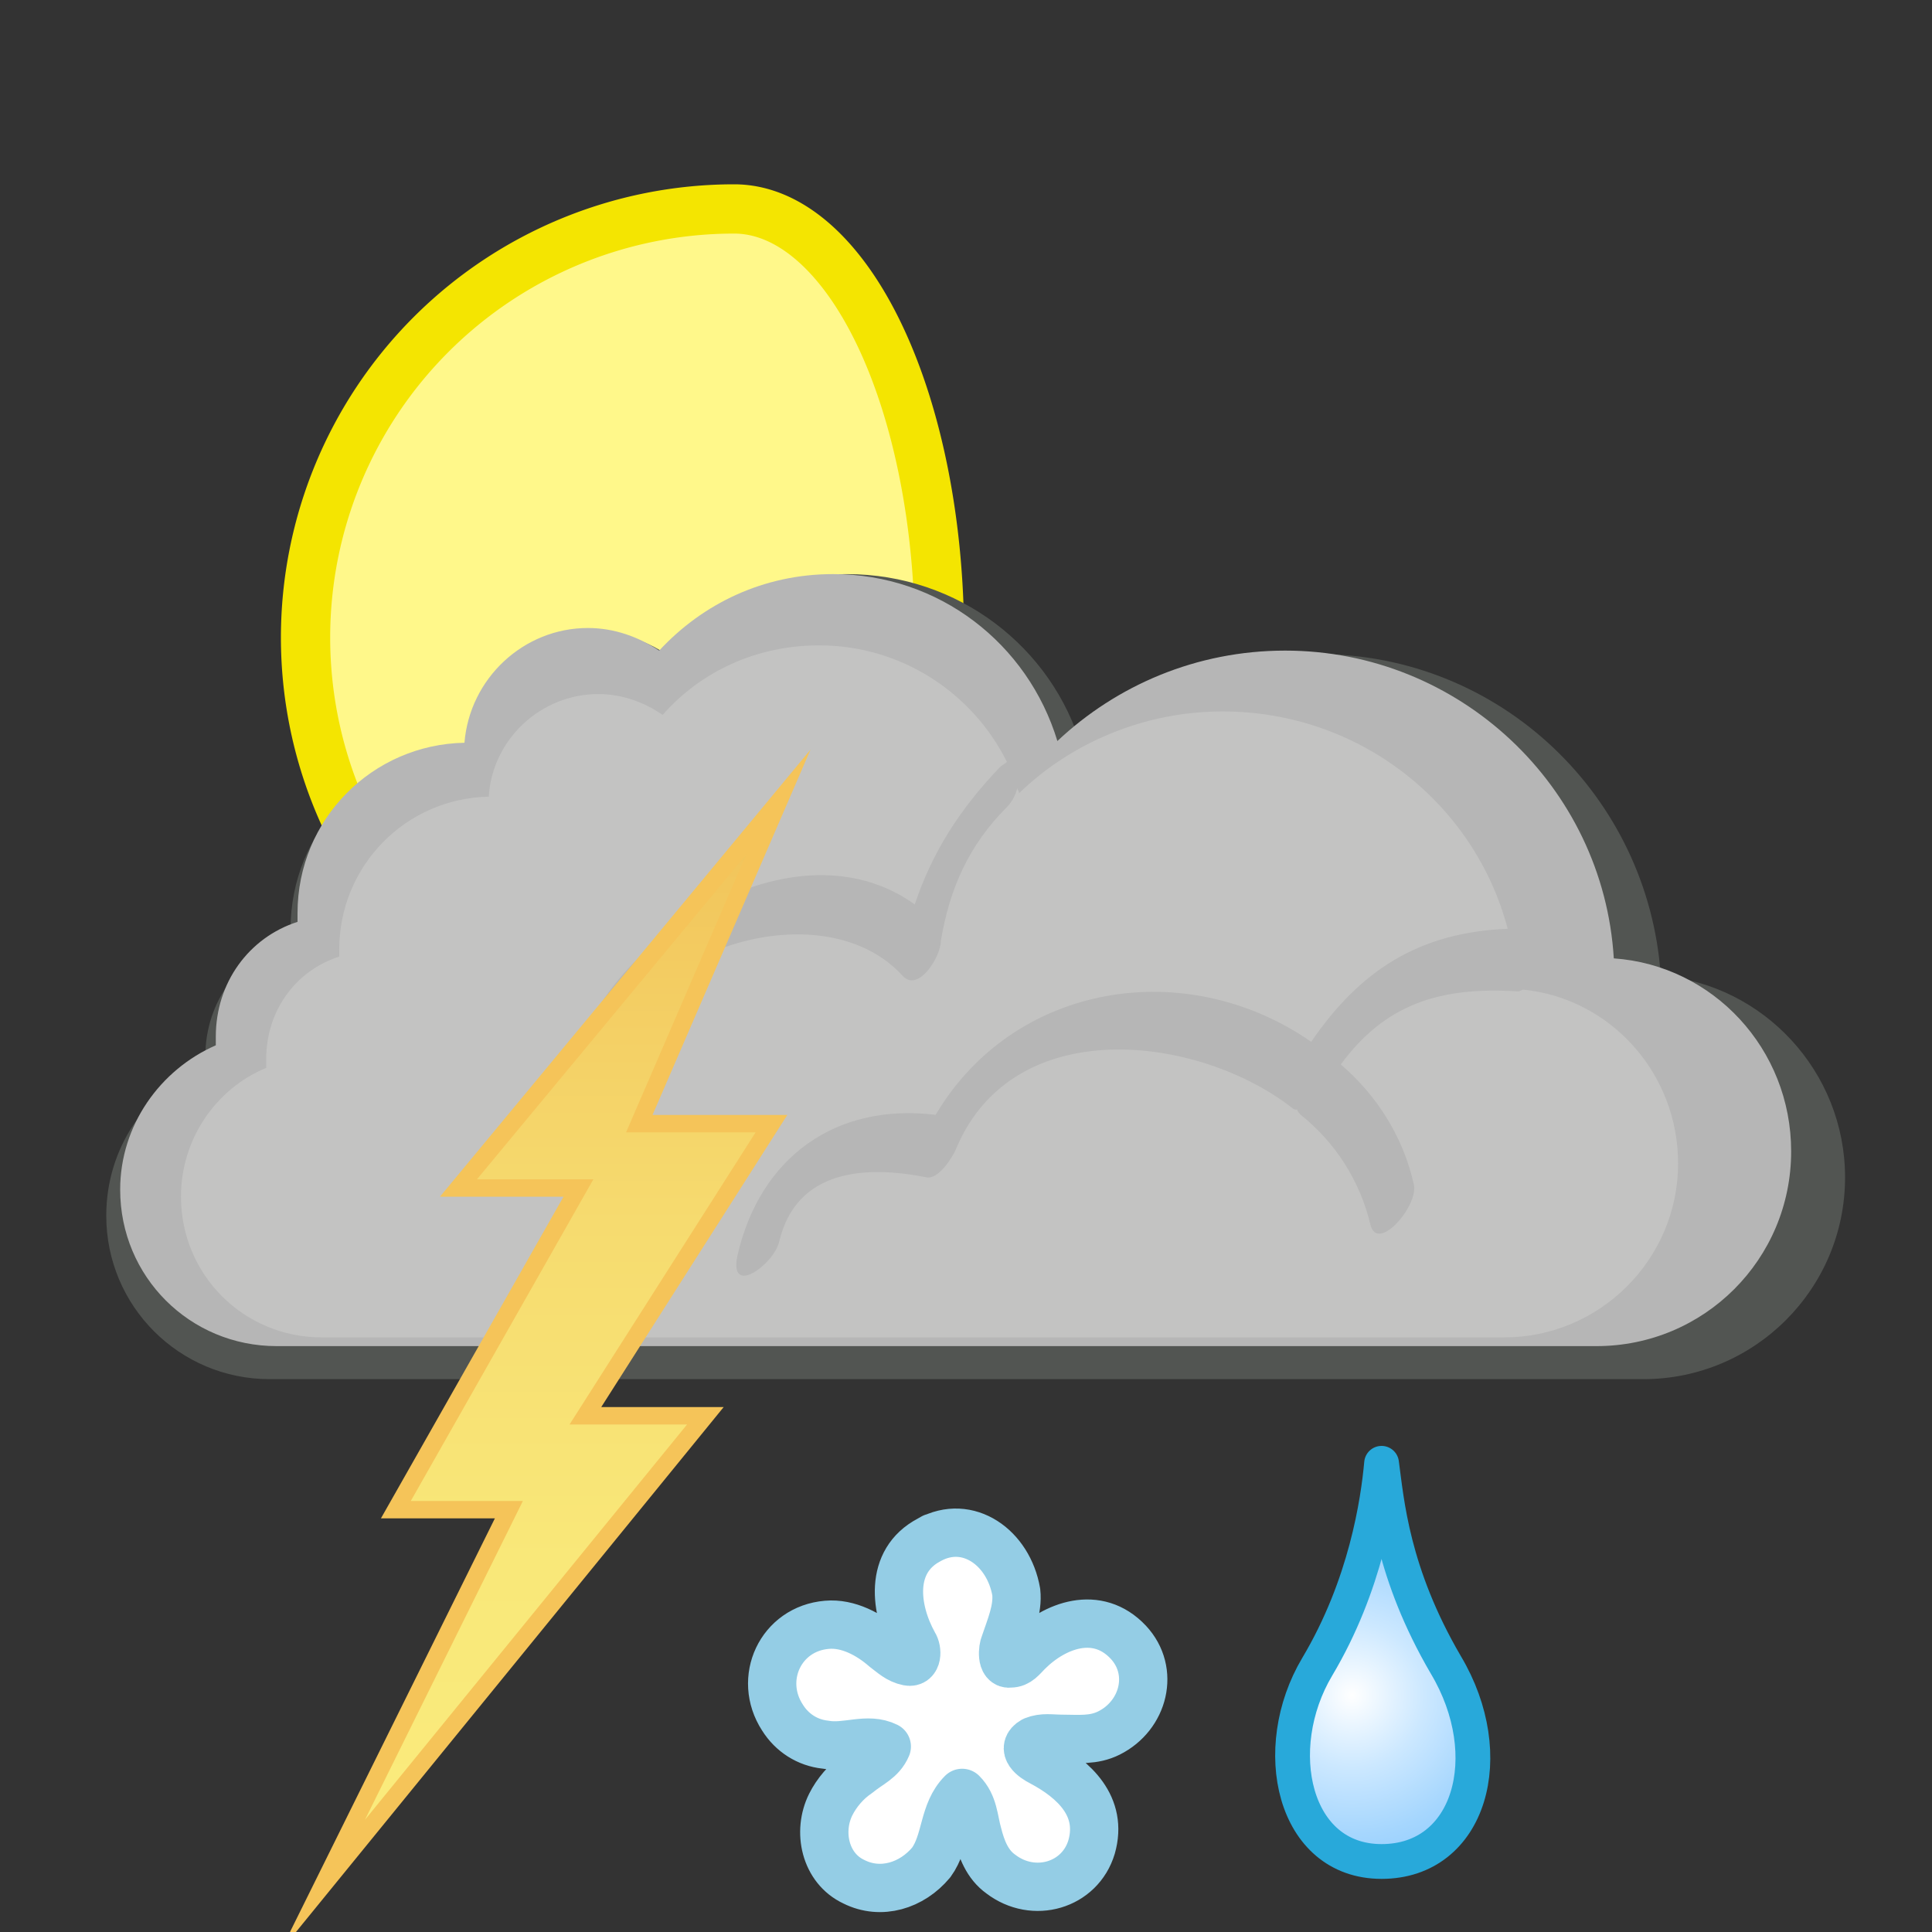 ﻿<?xml version="1.0" encoding="utf-8"?>
<svg xmlns:xlink="http://www.w3.org/1999/xlink" width="100" height="100" viewbox="0 0 100 100" preserveAspectRatio="xMinYMin meet" xmlns="http://www.w3.org/2000/svg">
  <rect width="100%" height="100%" fill="#333333" stroke="none"/>
  <g transform="translate(0.5,0.5)">
    <g>
      <defs>
        <style type="text/css"><![CDATA[symbol { overflow: visible; }]]></style>
        <symbol id="20n.630">
          <path d="M 50,23.9 A 26.1,26.1 0 0 0 50.0,76.1 A 12.5,26.1 0 0 0 50.0,23.9 Z" stroke-linejoin="round" stroke-width="3" stroke="#f4e501" fill="#fff88a" transform="translate(-5,-10) scale(0.85)" />
          <use xlink:href="#cloud-dark"></use>
          <use xlink:href="#lightning"></use>
          <use xlink:href="#snowflake-2"></use>
          <use xlink:href="#raindrop-3"></use>
          <!--<use xlink:href="#sleet-2" />
  <use xlink:href="#sleet-3" />-->
        </symbol>
        <symbol id="cloud-dark">
          <use xlink:href="#cloud-stroke-template" style="fill:#525552"></use>
          <use xlink:href="#cloud-inner-stroke-template" style="fill:#B6B6B6"></use>
          <use xlink:href="#cloud-inner-fill-template" style="fill:#C3C3C2"></use>
        </symbol>
        <symbol id="cloud-inner-fill-template">
          <path d="M78.35,50.725c-0.089,0-0.18,0.091-0.27,0.091c-4.141-0.271-6.93,0.72-9.18,3.779   c1.89,1.621,3.239,3.78,3.779,6.21c0.271,1.08-1.89,3.601-2.25,2.07c-0.54-2.25-1.8-4.23-3.6-5.67   c-0.091-0.09-0.18-0.181-0.18-0.27c-0.09,0-0.181,0-0.271-0.091c-4.86-3.779-14.399-4.95-17.37,2.07   c-0.18,0.45-0.9,1.62-1.53,1.529c-3.15-0.629-6.75-0.449-7.65,3.33c-0.27,1.17-2.61,2.881-2.16,0.721   c1.17-5.13,5.13-7.92,10.26-7.29c4.05-6.84,12.959-8.28,19.44-3.78c2.52-3.689,5.58-5.67,10.17-5.85   c-1.71-6.479-7.65-11.25-14.76-11.25c-4.05,0-7.83,1.621-10.53,4.23c0-0.09-0.09-0.18-0.09-0.27c-0.09,0.36-0.271,0.72-0.54,0.99   c-1.98,1.98-2.97,4.23-3.42,6.93c0,0.81-1.17,2.7-1.98,1.8c-3.78-4.14-12.42-1.8-14.58,2.97c-0.63,1.44-2.79,2.07-1.89,0   c2.61-5.76,11.34-10.8,17.1-6.66c0.9-2.7,2.34-4.95,4.411-7.11c0.089-0.09,0.27-0.18,0.359-0.27c-1.8-3.6-5.49-6.03-9.72-6.03   c-3.24,0-6.12,1.35-8.1,3.6c-0.9-0.63-2.07-1.08-3.33-1.08c-2.97,0-5.49,2.34-5.67,5.311c-4.32,0.089-7.74,3.6-7.74,7.919   c0,0.09,0,0.27,0,0.36c-2.25,0.72-3.78,2.79-3.78,5.31c0,0.18,0,0.27,0,0.449c-2.61,1.081-4.411,3.691-4.411,6.661   c0,4.05,3.24,7.289,7.291,7.289c4.05,0,58.229,0,61.2,0c4.95,0,9-4.05,9-9C86.36,55.045,82.85,51.175,78.35,50.725z" />
        </symbol>
        <symbol id="cloud-inner-stroke-template">
          <path d="M82.13,69.175c5.58,0,10.08-4.5,10.08-10.08c0-5.31-4.05-9.63-9.18-9.99   c-0.541-8.91-8.011-15.93-17.011-15.93c-4.59,0-8.729,1.8-11.789,4.68c-1.53-5.04-6.121-8.64-11.611-8.64c-3.6,0-6.75,1.53-9,3.96   c-1.08-0.72-2.339-1.17-3.689-1.17c-3.33,0-6.12,2.61-6.39,5.94c-4.77,0.09-8.64,3.959-8.64,8.82c0,0.18,0,0.27,0,0.45   c-2.52,0.81-4.23,3.15-4.23,5.94c0,0.18,0,0.27,0,0.45c-2.88,1.26-4.95,4.14-4.95,7.47c0,4.5,3.6,8.1,8.1,8.1   S78.89,69.175,82.13,69.175z" />
        </symbol>
        <symbol id="cloud-stroke-template">
          <path d="M84.561,70.885c5.76,0,10.439-4.68,10.439-10.44c0-5.489-4.23-9.989-9.54-10.439   c-0.63-9.27-8.28-16.65-17.729-16.65c-4.771,0-9.091,1.89-12.241,4.86c-1.529-5.22-6.389-9-12.149-9c-3.69,0-7.02,1.62-9.36,4.14   c-1.08-0.72-2.43-1.17-3.78-1.17c-3.51,0-6.39,2.7-6.66,6.12c-5.04,0.09-9,4.23-9,9.27c0,0.18,0,0.271,0,0.45   c-2.61,0.9-4.41,3.331-4.41,6.12c0,0.181,0,0.36,0,0.45C7.07,55.944,5,58.915,5,62.425c0,4.681,3.78,8.46,8.46,8.46   C18.14,70.885,81.14,70.885,84.561,70.885z" />
        </symbol>
        <symbol id="lightning">
          <polygon fill="url(#lightning-grad)" transform="translate(-17,24) scale(0.9)" stroke="#F5C459" stroke-miterlimit="10" points="63.1,18.9 44.7,41.1 51.6,41.1 41.1,59.6 47.6,59.6 36.9,81.2 58.9,54.2 52,54.2 62.7,37.4 55.1,37.4 " />
        </symbol>
        <linearGradient id="lightning-grad" gradientUnits="userSpaceOnUse" x1="1535" y1="2304.2" x2="1535" y2="2241.404" gradientTransform="matrix(1 0 0 1 -1485 -2223)">
          <stop offset="0" style="stop-color:#FAEC7D" />
          <stop offset="0.297" style="stop-color:#F9E879" />
          <stop offset="0.606" style="stop-color:#F6DB6F" />
          <stop offset="0.917" style="stop-color:#F2C75D" />
          <stop offset="1" style="stop-color:#F0C057" />
        </linearGradient>
        <symbol id="raindrop">
          <path fill="url(#raindrop-grad)" stroke="#28A9DA" stroke-width="2" stroke-linecap="round" stroke-linejoin="round" stroke-miterlimit="10" d="   M49.9,38.6c-0.2,2.2-0.9,7-3.7,11.7c-2.8,4.7-1.4,11.2,3.7,11.2s6.8-6.1,3.7-11.3C50.5,44.9,50.2,40.8,49.9,38.6L49.9,38.6z" />
        </symbol>
        <symbol id="raindrop-3">
          <use x="29" y="45" xlink:href="#raindrop" transform="scale(0.9)"></use>
        </symbol>
        <radialGradient id="raindrop-grad" cx="295.699" cy="-321.94" r="16.998" gradientTransform="matrix(1 0 0 -1 -247.5 -270)" gradientUnits="userSpaceOnUse">
          <stop offset="0" style="stop-color:#FFFFFF" />
          <stop offset="0.246" style="stop-color:#CCE8FF" />
          <stop offset="0.474" style="stop-color:#A5D6FE" />
          <stop offset="0.682" style="stop-color:#89C9FE" />
          <stop offset="0.865" style="stop-color:#78C1FE" />
          <stop offset="1" style="stop-color:#72BEFE" />
        </radialGradient>
        <symbol id="snowflake">
          <path fill="#FFFFFF" stroke="#94CDE5" stroke-width="2.5" stroke-linecap="round" stroke-linejoin="round" stroke-miterlimit="10" d="   M48.6,41.2c-2.1,1.1-1.8,3.6-0.8,5.4c0.2,0.3,0.2,1-0.3,0.9s-0.8-0.4-1.2-0.7c-0.8-0.7-1.9-1.3-3-1.2c-2.4,0.2-3.6,2.8-2.3,4.8   c0.5,0.8,1.3,1.3,2.2,1.4c1.1,0.2,2.2-0.4,3.2,0.1c-0.3,0.7-0.9,0.9-1.5,1.4c-0.6,0.4-1.1,1-1.4,1.6c-0.7,1.4-0.3,3.3,1.2,4   c1.4,0.7,3,0.2,4-1c0.8-1.1,0.6-2.6,1.6-3.6c0.6,0.6,0.6,1.4,0.8,2.1c0.2,0.8,0.5,1.6,1.2,2.1c1.7,1.3,4.1,0.6,4.7-1.4   c0.6-2.1-0.9-3.5-2.6-4.4C54,52.5,53.3,52,54,51.6c0.5-0.2,0.9-0.1,1.5-0.1c0.8,0,1.6,0.1,2.4-0.3c1.8-0.9,2.4-3.2,1-4.7   c-1.6-1.7-3.8-0.9-5.2,0.5c-0.3,0.3-0.5,0.6-0.9,0.6c-0.5,0.1-0.4-0.8-0.3-1c0.3-0.9,0.7-1.8,0.6-2.7C52.7,41.6,50.6,40.1,48.6,41.2   C47.9,41.6,49.3,40.8,48.6,41.2z" />
        </symbol>
        <symbol id="snowflake-2">
          <use x="-1" y="38" xlink:href="#snowflake"></use>
        </symbol>
      </defs>
      <g transform="translate(0,0)">
        <g transform="scale(1)">
          <use xlink:href="#20n.630" />
        </g>
      </g>
    </g>
  </g>
</svg>